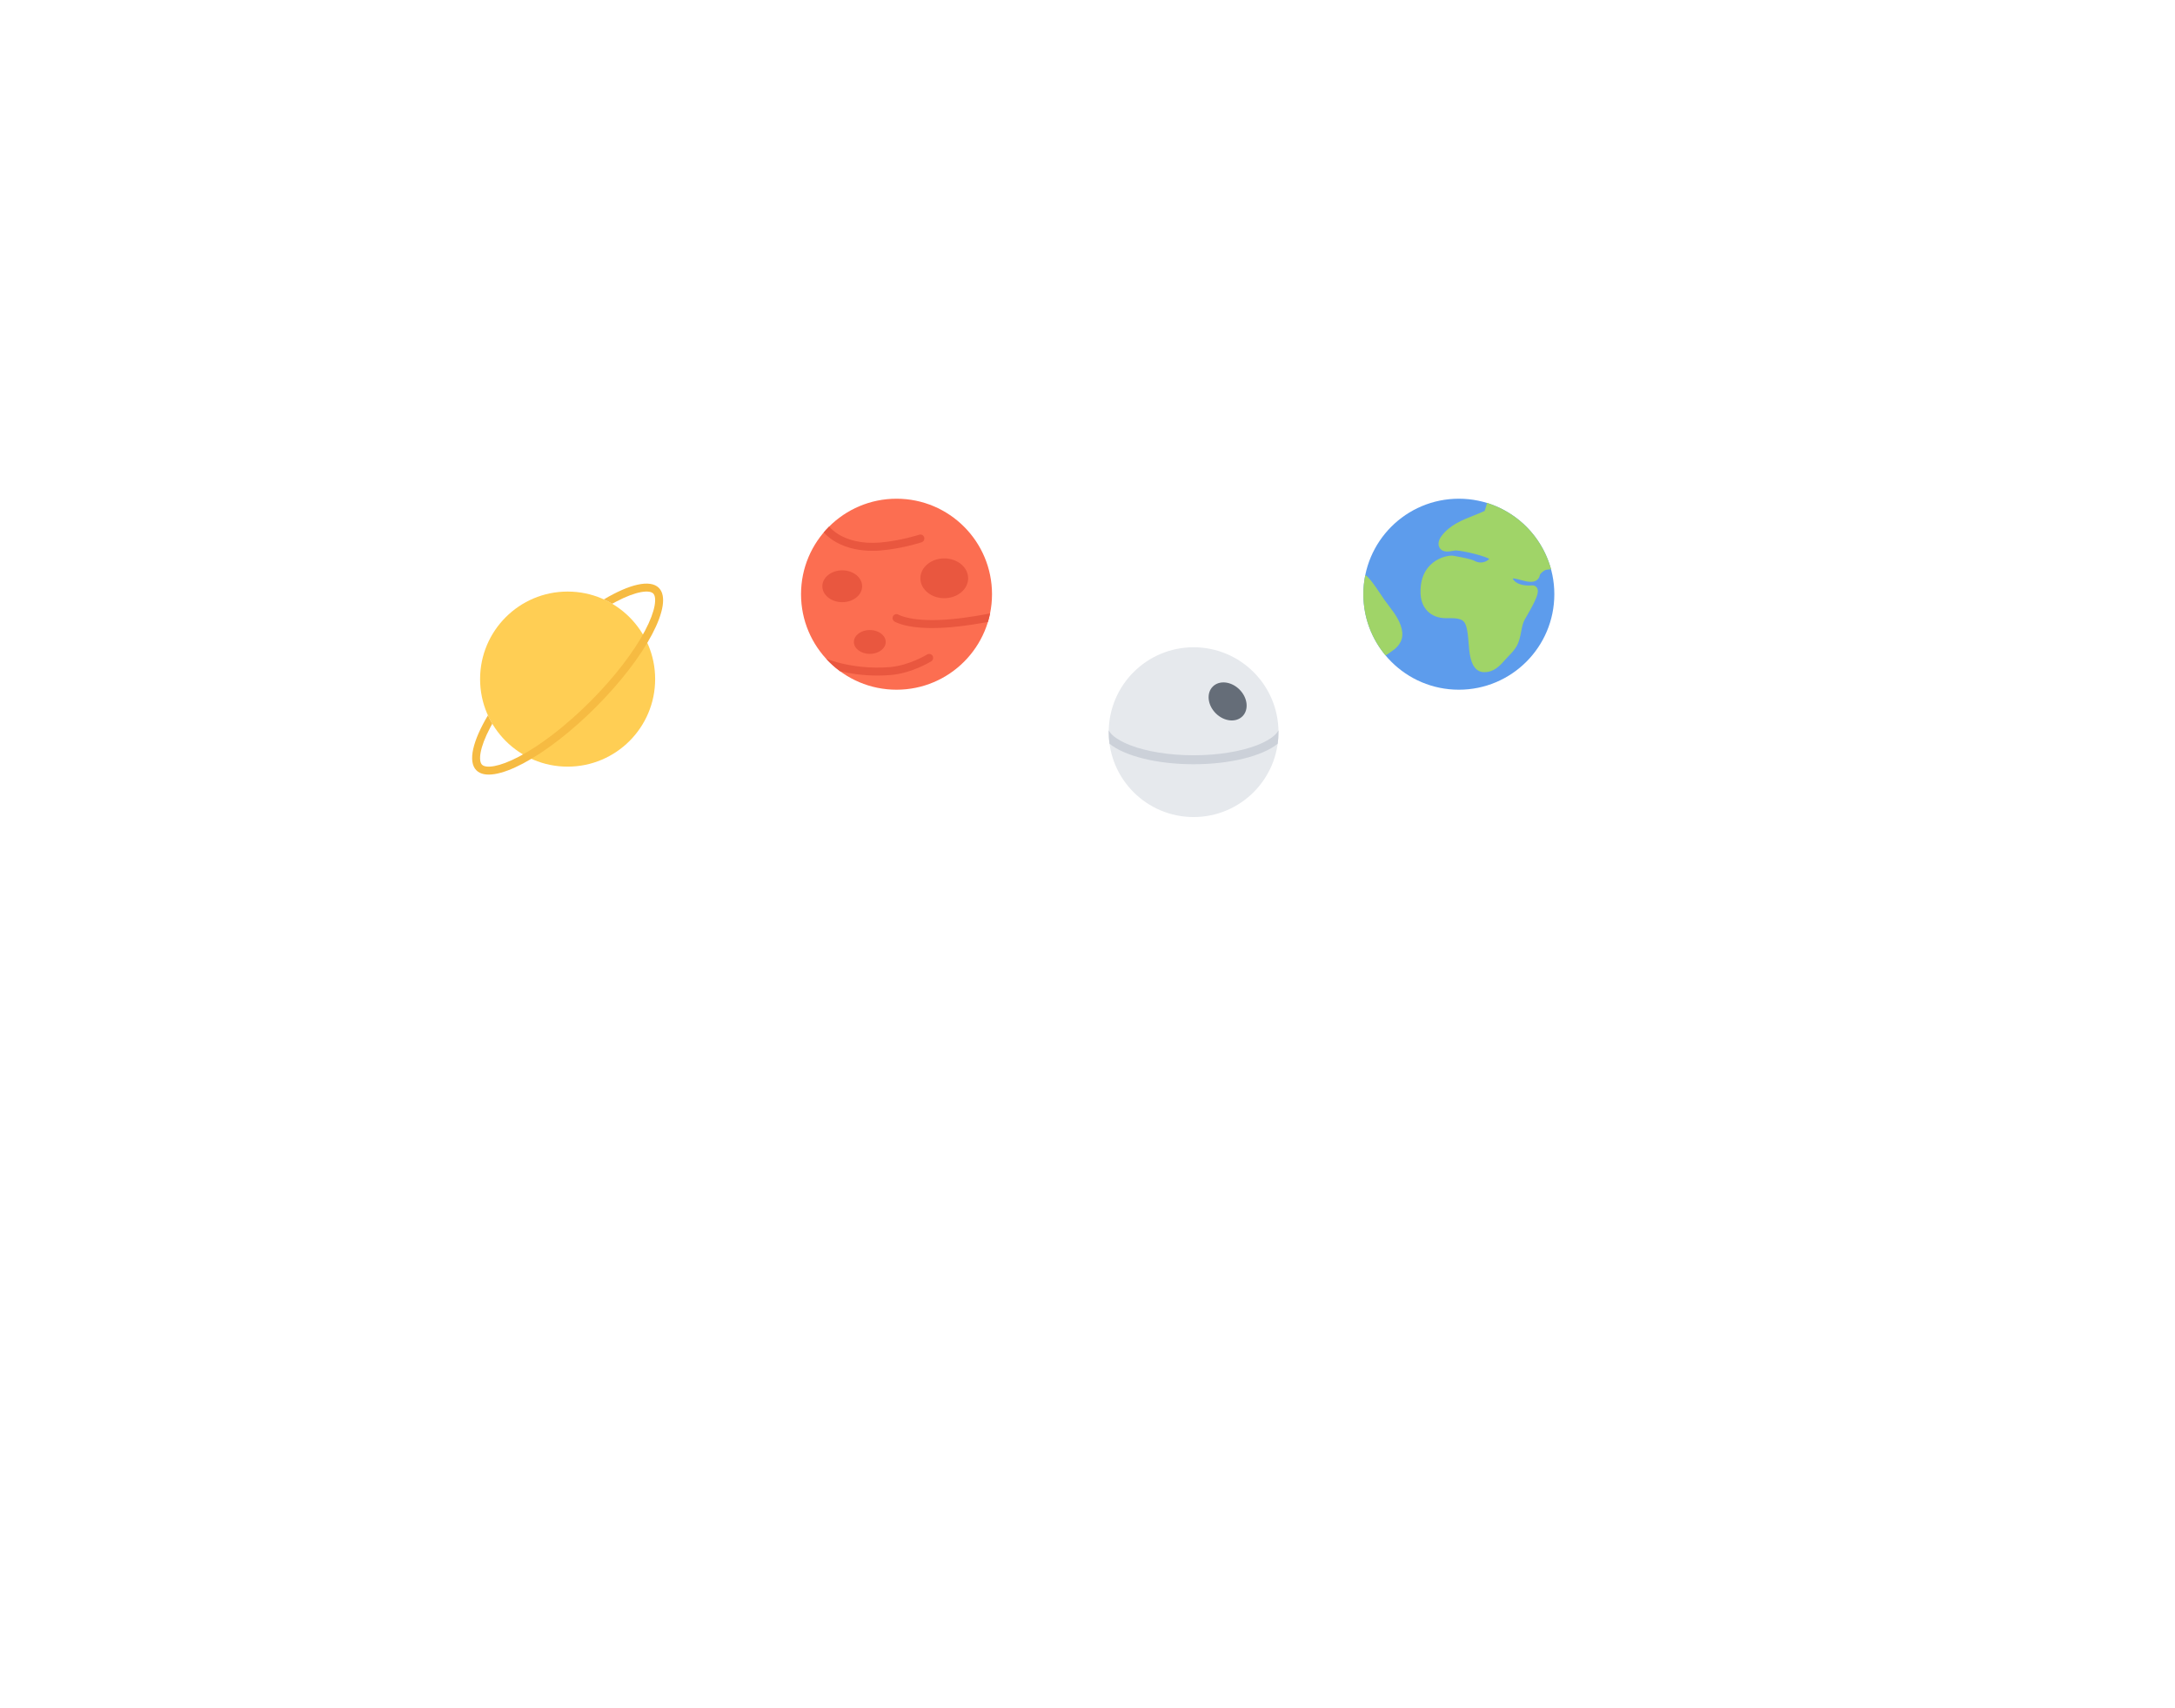 <svg width="205" height="161" viewBox="0 0 205 161" fill="none" xmlns="http://www.w3.org/2000/svg">
<g filter="url(#filter0_d_550_345)">
<path d="M83.651 90.461C47.669 90.461 18.5 74.24 18.5 54.231C18.5 34.221 47.669 18 83.651 18C119.633 18 148.802 34.221 148.802 54.231C148.802 74.24 119.633 90.461 83.651 90.461Z" fill="white"/>
<path d="M122.773 112.74C110.777 112.74 101.052 107.333 101.052 100.663C101.052 93.993 110.777 88.586 122.773 88.586C134.769 88.586 144.494 93.993 144.494 100.663C144.494 107.333 134.769 112.74 122.773 112.74Z" fill="white"/>
<path d="M152.281 118.425C146.637 118.425 142.061 115.88 142.061 112.74C142.061 109.601 146.637 107.056 152.281 107.056C157.925 107.056 162.5 109.601 162.5 112.74C162.5 115.88 157.925 118.425 152.281 118.425Z" fill="white"/>
<g clip-path="url(#clip0_550_345)">
<path d="M49.75 52C49.75 56.556 46.056 60.25 41.5 60.25C36.943 60.25 33.25 56.556 33.25 52C33.25 47.444 36.943 43.75 41.5 43.75C46.056 43.75 49.75 47.444 49.75 52Z" fill="#FFCE54"/>
<path d="M50.098 43.402C49.273 42.578 47.316 43.061 44.916 44.489C45.186 44.612 45.45 44.749 45.703 44.9C45.821 44.834 45.939 44.77 46.055 44.708C47.993 43.684 49.216 43.581 49.567 43.932C49.919 44.284 49.816 45.507 48.792 47.445C48.266 48.441 47.56 49.516 46.696 50.639C45.793 51.812 44.759 52.984 43.621 54.122C42.483 55.259 41.312 56.294 40.139 57.196C39.016 58.06 37.941 58.766 36.944 59.292C35.007 60.316 33.784 60.419 33.432 60.068C33.08 59.716 33.183 58.493 34.209 56.555C34.269 56.439 34.334 56.322 34.4 56.204C34.249 55.95 34.112 55.687 33.989 55.416C32.561 57.816 32.077 59.773 32.902 60.598C34.367 62.062 39.403 59.4 44.151 54.651C48.899 49.903 51.562 44.866 50.098 43.402Z" fill="#F6BB42"/>
</g>
<g clip-path="url(#clip1_550_345)">
<path d="M108.5 57C108.5 61.419 104.919 65 100.5 65C96.082 65 92.5 61.419 92.5 57C92.5 52.581 96.082 49 100.5 49C104.919 49 108.5 52.581 108.5 57Z" fill="#E6E9ED"/>
<path d="M108.427 58.091C108.475 57.734 108.5 57.37 108.5 57C108.5 56.939 108.499 56.878 108.498 56.818C108.437 56.963 108.309 57.129 108.128 57.295C107.758 57.632 107.184 57.956 106.47 58.232C105.706 58.526 104.811 58.758 103.811 58.921C102.764 59.092 101.65 59.178 100.5 59.178C99.35 59.178 98.236 59.092 97.189 58.921C96.188 58.758 95.294 58.526 94.531 58.232C93.816 57.956 93.243 57.632 92.873 57.295C92.69 57.129 92.563 56.963 92.502 56.818C92.501 56.878 92.5 56.939 92.5 57C92.5 57.37 92.525 57.734 92.574 58.091C93.98 59.233 97.001 60.024 100.5 60.024C103.999 60.024 107.019 59.233 108.427 58.091Z" fill="#CCD1D9"/>
<path d="M104.827 52.985C105.6 53.758 105.725 54.886 105.107 55.504C104.489 56.123 103.361 55.998 102.588 55.224C101.814 54.452 101.689 53.323 102.308 52.705C102.927 52.086 104.055 52.211 104.827 52.985Z" fill="#656D78"/>
</g>
<g clip-path="url(#clip2_550_345)">
<path d="M81.5 44C81.5 48.971 77.471 53 72.5 53C67.53 53 63.5 48.971 63.5 44C63.5 39.03 67.53 35 72.5 35C77.471 35 81.5 39.03 81.5 44Z" fill="#FC6E51"/>
<path d="M79.25 42.5C79.25 43.536 78.242 44.375 77 44.375C75.757 44.375 74.75 43.536 74.75 42.5C74.75 41.464 75.757 40.625 77 40.625C78.242 40.625 79.25 41.464 79.25 42.5Z" fill="#E9573F"/>
<path d="M71.481 48.5C71.481 49.121 70.809 49.625 69.981 49.625C69.153 49.625 68.481 49.121 68.481 48.5C68.481 47.879 69.153 47.375 69.981 47.375C70.809 47.375 71.481 47.879 71.481 48.5Z" fill="#E9573F"/>
<path d="M69.259 43.25C69.259 44.079 68.42 44.75 67.385 44.75C66.349 44.75 65.509 44.079 65.509 43.25C65.509 42.422 66.349 41.75 67.385 41.75C68.42 41.75 69.259 42.422 69.259 43.25Z" fill="#E9573F"/>
<path d="M74.75 38.375C74.709 38.375 74.67 38.382 74.633 38.394C74.616 38.4 72.862 38.968 70.969 39.128C69.142 39.281 67.923 38.853 67.222 38.468C66.578 38.114 66.24 37.73 66.152 37.62C65.974 37.798 65.803 37.983 65.64 38.175C65.819 38.378 66.197 38.752 66.814 39.099C67.944 39.735 69.199 39.909 70.231 39.909C70.517 39.909 70.787 39.895 71.031 39.875C72.975 39.712 74.731 39.151 74.866 39.106C75.016 39.057 75.125 38.917 75.125 38.75C75.125 38.543 74.957 38.375 74.75 38.375Z" fill="#E9573F"/>
<path d="M81.319 45.808C80.986 45.876 79.23 46.222 77.497 46.368C73.954 46.666 72.714 45.942 72.702 45.935C72.644 45.897 72.575 45.875 72.5 45.875C72.293 45.875 72.125 46.043 72.125 46.25C72.125 46.383 72.194 46.499 72.298 46.566C72.336 46.59 72.695 46.81 73.525 46.982C74.2 47.121 74.982 47.191 75.866 47.191C76.395 47.191 76.961 47.166 77.56 47.116C78.987 46.996 80.429 46.743 81.115 46.612C81.194 46.349 81.262 46.081 81.319 45.808Z" fill="#E9573F"/>
<path d="M75.577 49.625C75.504 49.625 75.436 49.646 75.378 49.683C75.361 49.693 73.713 50.715 71.873 50.869C69.985 51.027 68.356 50.768 67.322 50.522C66.681 50.369 66.183 50.203 65.872 50.088C66.268 50.519 66.705 50.911 67.178 51.259C68.036 51.461 69.267 51.667 70.707 51.667C71.102 51.667 71.512 51.652 71.935 51.616C73.963 51.447 75.704 50.363 75.777 50.318C75.882 50.251 75.952 50.134 75.952 50C75.952 49.793 75.784 49.625 75.577 49.625Z" fill="#E9573F"/>
</g>
<g clip-path="url(#clip3_550_345)">
<path d="M134.5 44C134.5 48.97 130.471 53 125.5 53C120.53 53 116.5 48.97 116.5 44C116.5 39.029 120.53 35 125.5 35C130.471 35 134.5 39.029 134.5 44Z" fill="#5D9CEC"/>
<path d="M134.059 41.209C133.636 39.913 132.909 38.71 131.954 37.727C131.001 36.747 129.82 35.986 128.539 35.526L128.165 35.392L128.053 35.774C128.001 35.948 127.962 36.074 127.935 36.15C127.601 36.306 127.244 36.447 126.899 36.585C125.796 37.021 124.657 37.473 123.871 38.509C123.529 38.959 123.489 39.43 123.768 39.736C123.914 39.897 124.126 39.979 124.399 39.979C124.577 39.979 124.763 39.945 124.926 39.916C125.042 39.895 125.161 39.874 125.231 39.874C125.236 39.874 125.241 39.874 125.245 39.874C125.648 39.903 126.399 40.045 127.071 40.221C127.81 40.413 128.202 40.576 128.369 40.67C128.257 40.804 127.956 41.01 127.554 41.01C127.357 41.01 127.166 40.959 126.985 40.859C126.708 40.706 126.013 40.561 125.056 40.39L124.964 40.373C124.923 40.366 124.878 40.363 124.824 40.363C124.422 40.363 123.473 40.557 122.763 41.295C122.142 41.94 121.848 42.828 121.89 43.935C121.915 44.616 122.146 45.194 122.558 45.606C122.976 46.025 123.558 46.249 124.241 46.258C124.322 46.258 124.404 46.258 124.485 46.258H124.539C124.934 46.258 125.342 46.258 125.643 46.372C125.836 46.444 126.074 46.587 126.203 47.051C126.336 47.533 126.374 48.026 126.414 48.549C126.451 49.041 126.491 49.549 126.616 50.054C126.864 51.055 127.376 51.305 127.761 51.339C127.816 51.343 127.87 51.345 127.924 51.345C128.781 51.345 129.35 50.769 129.816 50.228C129.927 50.098 130.048 49.974 130.177 49.842C130.46 49.551 130.753 49.251 130.962 48.869C131.203 48.43 131.289 47.968 131.374 47.523C131.453 47.1 131.529 46.7 131.73 46.351C131.757 46.304 131.789 46.25 131.825 46.189C132.846 44.438 133.091 43.79 132.875 43.414C132.778 43.245 132.6 43.154 132.393 43.17C132.294 43.178 132.196 43.181 132.102 43.181C131.487 43.181 130.979 43.012 130.707 42.717C130.63 42.634 130.593 42.562 130.577 42.514C130.586 42.514 130.596 42.513 130.608 42.513C130.789 42.513 131.065 42.587 131.333 42.659C131.656 42.746 131.992 42.835 132.286 42.835C132.766 42.835 133.078 42.586 133.146 42.15C133.214 42.026 133.534 41.725 133.75 41.697L134.199 41.638L134.059 41.209Z" fill="#A0D468"/>
<path d="M119.388 45.753C119.106 45.344 118.784 44.947 118.494 44.544C118.224 44.167 117.17 42.456 116.682 42.193C116.563 42.777 116.5 43.381 116.5 44C116.5 46.191 117.283 48.198 118.584 49.759C118.585 49.76 118.587 49.761 118.589 49.761C118.668 49.761 119.401 49.216 119.468 49.159C119.756 48.914 119.998 48.615 120.106 48.246C120.359 47.388 119.863 46.443 119.388 45.753Z" fill="#A0D468"/>
</g>
</g>
<defs>
<filter id="filter0_d_550_345" x="0.5" y="0" width="204" height="160.425" filterUnits="userSpaceOnUse" color-interpolation-filters="sRGB">
<feFlood flood-opacity="0" result="BackgroundImageFix"/>
<feColorMatrix in="SourceAlpha" type="matrix" values="0 0 0 0 0 0 0 0 0 0 0 0 0 0 0 0 0 0 127 0" result="hardAlpha"/>
<feMorphology radius="2" operator="erode" in="SourceAlpha" result="effect1_dropShadow_550_345"/>
<feOffset dx="12" dy="12"/>
<feGaussianBlur stdDeviation="16"/>
<feComposite in2="hardAlpha" operator="out"/>
<feColorMatrix type="matrix" values="0 0 0 0 0 0 0 0 0 0 0 0 0 0 0 0 0 0 0.25 0"/>
<feBlend mode="normal" in2="BackgroundImageFix" result="effect1_dropShadow_550_345"/>
<feBlend mode="normal" in="SourceGraphic" in2="effect1_dropShadow_550_345" result="shape"/>
</filter>
<clipPath id="clip0_550_345">
<rect width="18" height="18" fill="white" transform="translate(32.5 43)"/>
</clipPath>
<clipPath id="clip1_550_345">
<rect width="16" height="16" fill="white" transform="translate(92.5 49)"/>
</clipPath>
<clipPath id="clip2_550_345">
<rect width="18" height="18" fill="white" transform="translate(63.5 35)"/>
</clipPath>
<clipPath id="clip3_550_345">
<rect width="18" height="18" fill="white" transform="translate(116.5 35)"/>
</clipPath>
</defs>
</svg>
